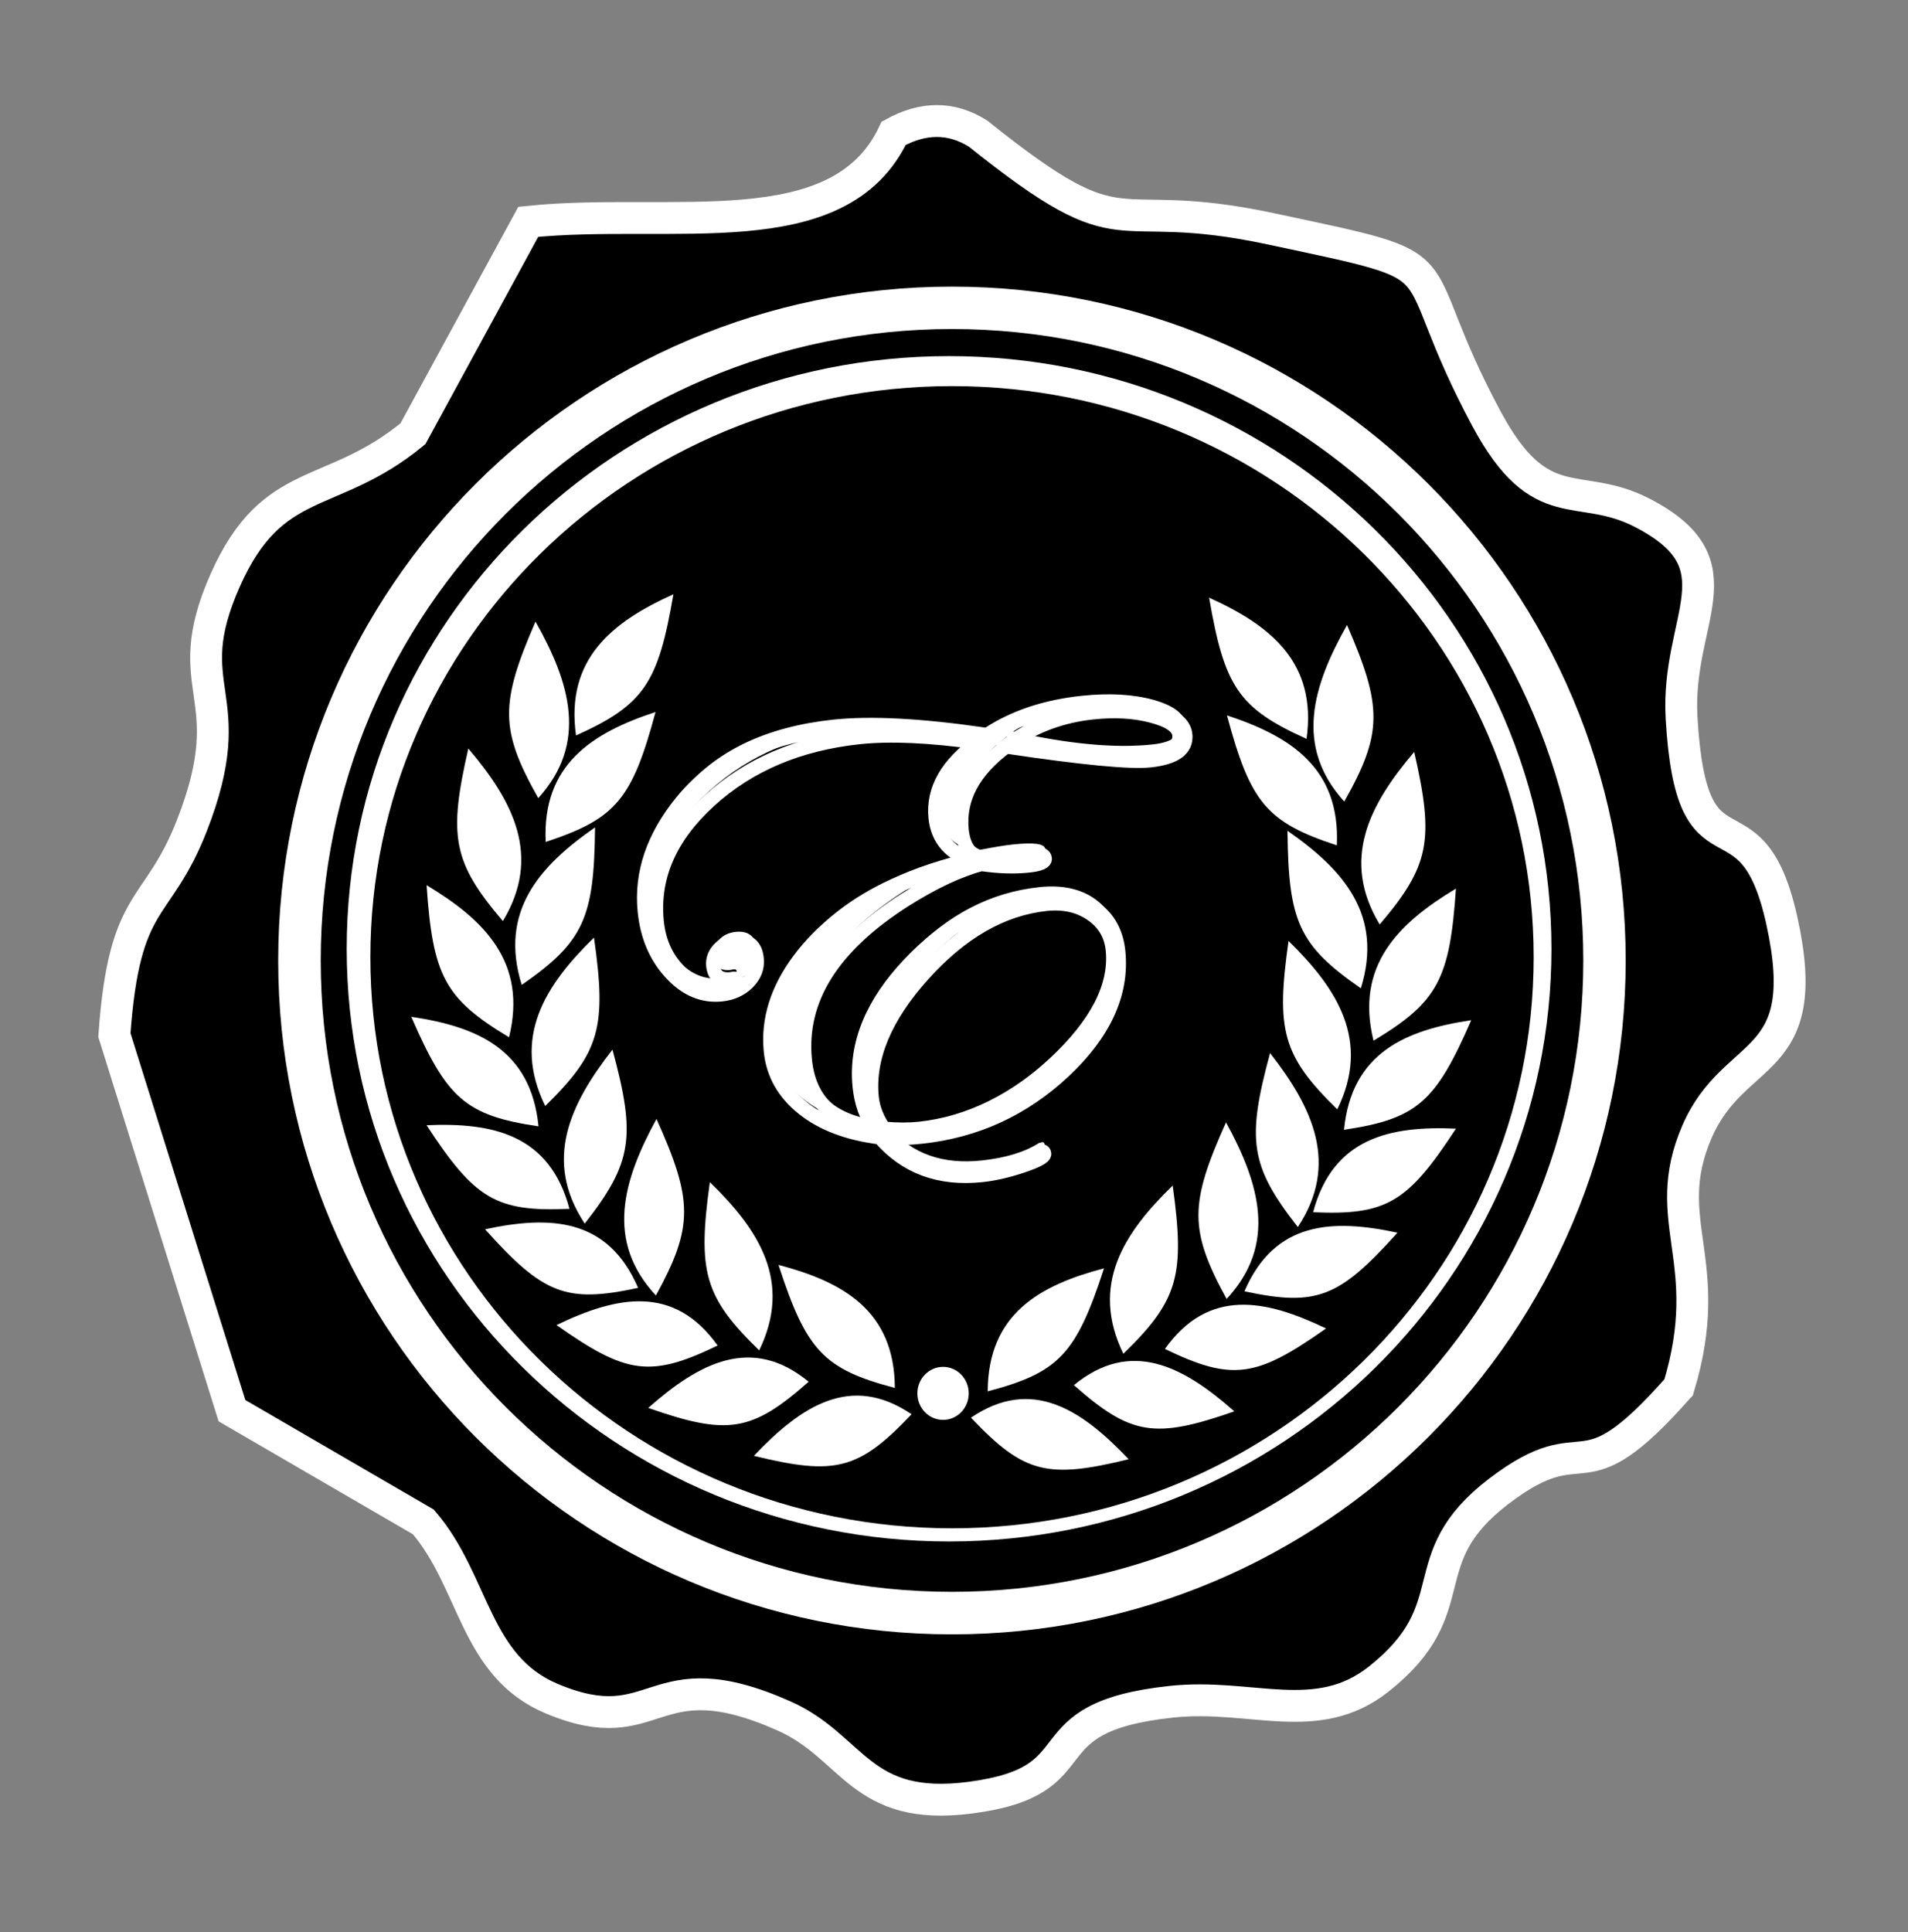 <?xml version="1.0" encoding="UTF-8" standalone="no"?>
<!-- Generator: Adobe Illustrator 21.1.0, SVG Export Plug-In . SVG Version: 6.00 Build 0)  -->

<svg
   xmlns:dc="http://purl.org/dc/elements/1.1/"
   xmlns:cc="http://creativecommons.org/ns#"
   xmlns:rdf="http://www.w3.org/1999/02/22-rdf-syntax-ns#"
   xmlns:svg="http://www.w3.org/2000/svg"
   xmlns="http://www.w3.org/2000/svg"
   xmlns:sodipodi="http://sodipodi.sourceforge.net/DTD/sodipodi-0.dtd"
   xmlns:inkscape="http://www.inkscape.org/namespaces/inkscape"
   version="1.1"
   id="Layer_1"
   x="0px"
   y="0px"
   viewBox="0 0 15.9 16.1"
   style="enable-background:new 0 0 15.9 16.1;"
   xml:space="preserve"
   sodipodi:docname="logo_tunqui_mini.svg"
   inkscape:version="0.92.4 (unknown)"><rect x="0" y="0" width="15.9" height="16.1" fill="#808080" stroke="none"/><defs
   id="defs985">
	
		<linearGradient
   gradientTransform="matrix(1,0,0,-1,0,31)"
   y2="14.224"
   x2="13.655"
   y1="29.891"
   x1="2.405"
   gradientUnits="userSpaceOnUse"
   id="SVGID_1_">
		<stop
   id="stop971"
   style="stop-color:#04BEFE"
   offset="0" />
		<stop
   id="stop973"
   style="stop-color:#19A6F1"
   offset="0.504" />
		<stop
   id="stop975"
   style="stop-color:#318BE3"
   offset="1" />
	</linearGradient>
	
</defs><sodipodi:namedview
   pagecolor="#ffffff"
   bordercolor="#666666"
   borderopacity="1"
   objecttolerance="10"
   gridtolerance="10"
   guidetolerance="10"
   inkscape:pageopacity="0"
   inkscape:pageshadow="2"
   inkscape:window-width="1920"
   inkscape:window-height="1016"
   id="namedview983"
   showgrid="false"
   inkscape:zoom="29.348755"
   inkscape:cx="13.068832"
   inkscape:cy="11.485539"
   inkscape:window-x="1600"
   inkscape:window-y="27"
   inkscape:window-maximized="1"
   inkscape:current-layer="Layer_1" />
<style
   type="text/css"
   id="style969">
	.st0{fill:url(#SVGID_1_);}
</style>

<ellipse
   ry="8"
   rx="8"
   cy="8.1"
   cx="8"
   id="ellipse1778"
   style="opacity:1;fill:none;fill-opacity:0.972;stroke:none;stroke-width:0.137;stroke-linecap:round;stroke-linejoin:round;stroke-miterlimit:4;stroke-dasharray:none;stroke-dashoffset:0;stroke-opacity:1" /><g
   transform="matrix(0.559,0,0,0.559,0.018,-149.931)"
   id="g392"><path
     inkscape:connector-curvature="0"
     id="path49"
     style="fill:#000000;fill-opacity:1;fill-rule:evenodd;stroke:#ffffff;stroke-width:0.475;stroke-linecap:butt;stroke-linejoin:miter;stroke-miterlimit:22.926;stroke-dasharray:none;stroke-opacity:1"
     d="m 24.993,288.888 c 0.572,-1.89 -0.307,-2.464 0.272,-3.805 0.559,-1.293 1.759,-0.919 1.265,-3.151 -0.46,-2.077 -1.343,-0.425 -1.494,-3.016 -0.086,-1.49 0.91,-2.284 -0.583,-3.058 -0.955,-0.495 -1.514,0.108 -2.325,-1.403 -1.339,-2.496 -0.241,-2.197 -3.221,-2.833 -2.489,-0.53 -2.063,0.42 -4.359,-1.418 -0.406,-0.255 -0.825,-0.243 -1.257,-0.005 -0.814,1.725 -3.316,1.099 -5.448,1.32 l -1.719,3.158 c -1.216,1.003 -2.09,0.589 -2.798,2.183 -0.738,1.662 0.282,1.668 -0.499,3.661 -0.518,1.322 -1.005,1.014 -1.154,3.119 l 1.753,5.599 2.853,1.658 c 0.769,0.894 0.759,2.152 1.918,2.636 1.595,0.666 1.462,-0.632 3.459,0.256 1.042,0.463 1.127,1.432 2.776,1.218 1.938,-0.251 0.784,-1.194 3.001,-1.43 1.19,-0.127 2.167,0.391 3.086,-0.336 1.355,-1.071 0.449,-1.776 1.794,-2.802 1.36,-1.037 1.147,0.193 2.68,-1.551 z" /><path
     inkscape:connector-curvature="0"
     id="path51"
     style="fill:none;stroke:#ffffff;stroke-width:1.266;stroke-linecap:butt;stroke-linejoin:miter;stroke-miterlimit:22.926;stroke-dasharray:none;stroke-opacity:1"
     d="m 14.159,273.118 c 5.197,0 9.411,4.213 9.411,9.411 0,5.197 -4.213,9.411 -9.411,9.411 -5.197,0 -9.411,-4.213 -9.411,-9.411 0,-5.197 4.213,-9.411 9.411,-9.411 z" /><path
     inkscape:connector-curvature="0"
     id="path53"
     style="fill:#000000;fill-opacity:1;fill-rule:evenodd;stroke:none;stroke-width:0.223"
     d="m 14.16,273.117 c 5.197,0 9.411,4.213 9.411,9.411 0,5.197 -4.213,9.411 -9.411,9.411 -5.197,0 -9.411,-4.213 -9.411,-9.411 0,-5.197 4.213,-9.411 9.411,-9.411" /><g
     transform="matrix(0,0.219,0.223,0,-19.883,429.031)"
     id="g55"><path
       inkscape:connector-curvature="0"
       id="path57"
       style="fill:none;stroke:#ffffff;stroke-width:2.872;stroke-linecap:butt;stroke-linejoin:miter;stroke-miterlimit:22.926;stroke-dasharray:none;stroke-opacity:1"
       d="m -708.656,152.463 c 0,21.447 17.416,38.833 38.901,38.833 21.484,0 38.901,-17.386 38.901,-38.833 0,-21.446 -17.417,-38.833 -38.901,-38.833 -21.485,0 -38.901,17.386 -38.901,38.833 z" /></g><path
     inkscape:connector-curvature="0"
     id="path59"
     style="fill:#000000;fill-opacity:1;fill-rule:evenodd;stroke:none;stroke-width:0.223"
     d="m 14.16,273.968 c 4.789,0 8.671,3.811 8.671,8.512 0,4.701 -3.882,8.512 -8.671,8.512 -4.789,0 -8.671,-3.811 -8.671,-8.512 0,-4.701 3.882,-8.512 8.671,-8.512" /><path
     inkscape:connector-curvature="0"
     id="path61"
     style="fill:#ffffff;fill-opacity:1;fill-rule:nonzero;stroke:none;stroke-width:0.223"
     d="m 17.647,279.022 c 0.021,0.213 -0.156,0.34 -0.53,0.379 -0.296,0.032 -1.01,-0.037 -2.145,-0.206 -0.486,0.363 -0.707,0.777 -0.662,1.242 0.022,0.226 0.112,0.373 0.269,0.442 0.213,-0.041 0.376,-0.068 0.485,-0.079 0.316,-0.034 0.479,-0.012 0.486,0.068 0.005,0.05 -0.077,0.085 -0.243,0.103 -0.213,0.023 -0.448,0.015 -0.704,-0.022 -0.333,0.088 -0.712,0.266 -1.138,0.534 -1.083,0.689 -1.582,1.483 -1.495,2.387 0.058,0.599 0.406,0.945 1.044,1.04 -0.131,-0.181 -0.208,-0.397 -0.233,-0.651 -0.06,-0.625 0.189,-1.232 0.75,-1.821 0.56,-0.591 1.204,-0.925 1.929,-1.002 0.335,-0.036 0.609,0.022 0.824,0.171 0.214,0.151 0.335,0.369 0.363,0.658 0.06,0.617 -0.212,1.208 -0.815,1.773 -0.603,0.564 -1.311,0.89 -2.125,0.977 -0.165,0.018 -0.32,0.024 -0.464,0.02 0.331,0.378 0.783,0.536 1.358,0.475 0.355,-0.038 0.641,-0.124 0.854,-0.26 l 0.054,-0.014 c 0.019,0.003 0.03,0.015 0.032,0.034 0.004,0.044 -0.103,0.103 -0.324,0.177 -0.219,0.074 -0.423,0.12 -0.608,0.14 -0.635,0.068 -1.143,-0.121 -1.524,-0.562 -0.476,-0.059 -0.858,-0.204 -1.146,-0.434 -0.288,-0.23 -0.45,-0.516 -0.483,-0.858 -0.044,-0.459 0.096,-0.91 0.423,-1.35 0.326,-0.44 0.784,-0.795 1.373,-1.066 0.355,-0.166 0.767,-0.303 1.236,-0.41 -0.352,-0.113 -0.543,-0.331 -0.575,-0.654 -0.04,-0.415 0.172,-0.789 0.637,-1.12 -0.723,-0.102 -1.313,-0.127 -1.773,-0.079 -0.9,0.096 -1.644,0.411 -2.232,0.947 -0.588,0.536 -0.851,1.136 -0.787,1.802 0.029,0.297 0.138,0.543 0.325,0.738 0.189,0.195 0.398,0.279 0.633,0.254 0.16,-0.017 0.239,-0.053 0.234,-0.107 -0.003,-0.028 -0.032,-0.034 -0.09,-0.018 -0.16,0.017 -0.249,-0.052 -0.264,-0.206 -0.009,-0.088 0.02,-0.168 0.086,-0.239 0.066,-0.071 0.148,-0.111 0.249,-0.122 0.195,-0.021 0.301,0.066 0.32,0.263 0.013,0.13 -0.033,0.246 -0.135,0.349 -0.102,0.101 -0.233,0.161 -0.39,0.178 -0.283,0.03 -0.538,-0.077 -0.761,-0.321 -0.225,-0.243 -0.356,-0.552 -0.392,-0.925 -0.054,-0.561 0.129,-1.102 0.553,-1.621 0.502,-0.617 1.257,-0.98 2.263,-1.087 0.559,-0.059 1.316,-0.02 2.269,0.119 0.398,-0.257 0.877,-0.415 1.433,-0.474 0.414,-0.044 0.772,-0.023 1.076,0.061 0.303,0.086 0.462,0.21 0.478,0.375 z m -0.094,2e-4 c -0.012,-0.123 -0.149,-0.219 -0.408,-0.286 -0.26,-0.069 -0.553,-0.085 -0.88,-0.051 -0.447,0.048 -0.845,0.192 -1.193,0.432 0.833,0.187 1.525,0.251 2.075,0.192 0.287,-0.03 0.422,-0.127 0.406,-0.287 z m -0.992,3.212 c -0.022,-0.229 -0.128,-0.408 -0.315,-0.537 -0.187,-0.131 -0.414,-0.182 -0.677,-0.154 -0.654,0.07 -1.265,0.42 -1.833,1.052 -0.568,0.631 -0.824,1.242 -0.767,1.831 0.017,0.17 0.083,0.339 0.202,0.506 0.179,0.015 0.343,0.016 0.492,7e-5 0.716,-0.076 1.392,-0.41 2.025,-1.001 0.633,-0.59 0.925,-1.156 0.872,-1.698" /><g
     transform="matrix(0.223,0,0,-0.223,-19.883,429.031)"
     id="g63"><g
       transform="matrix(0.96,-0.026,0.027,1,0,0)"
       id="g65"><path
         inkscape:connector-curvature="0"
         id="path67"
         style="fill:none;stroke:#ffffff;stroke-width:0.962;stroke-linecap:butt;stroke-linejoin:miter;stroke-miterlimit:22.926;stroke-dasharray:none;stroke-opacity:1"
         d="m 156.262,676.104 c 0.123,-0.949 -0.685,-1.539 -2.423,-1.761 -1.375,-0.177 -4.716,0.043 -10.031,0.665 -2.22,-1.684 -3.199,-3.563 -2.931,-5.642 0.13,-1.007 0.568,-1.658 1.312,-1.945 0.989,0.208 1.744,0.349 2.251,0.414 1.47,0.188 2.231,0.109 2.277,-0.246 0.029,-0.224 -0.347,-0.391 -1.122,-0.49 -0.992,-0.128 -2.09,-0.121 -3.285,0.013 -1.542,-0.433 -3.288,-1.276 -5.239,-2.528 -4.966,-3.215 -7.194,-6.83 -6.673,-10.865 0.345,-2.674 2.012,-4.183 5.001,-4.529 -0.632,0.795 -1.021,1.754 -1.167,2.885 -0.36,2.789 0.728,5.537 3.272,8.241 2.536,2.712 5.498,4.285 8.872,4.718 1.557,0.2 2.845,-0.025 3.863,-0.668 1.019,-0.65 1.607,-1.613 1.773,-2.903 0.355,-2.753 -0.837,-5.433 -3.578,-8.038 -2.742,-2.598 -6.002,-4.143 -9.79,-4.629 -0.768,-0.099 -1.49,-0.147 -2.16,-0.145 1.59,-1.652 3.72,-2.307 6.393,-1.964 1.651,0.212 2.974,0.632 3.952,1.266 l 0.249,0.069 c 0.09,-0.011 0.141,-0.063 0.152,-0.15 0.025,-0.196 -0.469,-0.472 -1.49,-0.832 -1.014,-0.358 -1.955,-0.59 -2.817,-0.7 -2.954,-0.379 -5.345,0.405 -7.177,2.335 -2.228,0.207 -4.028,0.809 -5.401,1.804 -1.373,0.995 -2.161,2.256 -2.358,3.785 -0.265,2.05 0.334,4.086 1.804,6.094 1.463,2.007 3.555,3.653 6.268,4.936 1.636,0.785 3.538,1.448 5.713,1.985 -1.657,0.465 -2.575,1.415 -2.761,2.857 -0.239,1.855 0.705,3.552 2.832,5.092 -3.383,0.369 -6.141,0.413 -8.277,0.139 -4.186,-0.537 -7.614,-2.037 -10.291,-4.509 -2.677,-2.472 -3.828,-5.19 -3.444,-8.16 0.172,-1.326 0.709,-2.413 1.607,-3.263 0.905,-0.849 1.892,-1.201 2.986,-1.06 0.746,0.096 1.106,0.267 1.076,0.506 -0.016,0.123 -0.152,0.15 -0.422,0.071 -0.746,-0.096 -1.167,0.204 -1.256,0.892 -0.051,0.391 0.072,0.753 0.369,1.079 0.296,0.325 0.677,0.514 1.148,0.574 0.905,0.116 1.41,-0.261 1.523,-1.138 0.075,-0.579 -0.122,-1.105 -0.584,-1.577 -0.463,-0.464 -1.066,-0.748 -1.798,-0.842 -1.318,-0.169 -2.517,0.281 -3.589,1.344 -1.079,1.062 -1.727,2.43 -1.942,4.096 -0.324,2.507 0.465,4.95 2.375,7.324 2.263,2.824 5.738,4.536 10.416,5.136 2.6,0.334 6.137,0.249 10.597,-0.261 1.826,1.199 4.039,1.962 6.624,2.293 1.926,0.247 3.596,0.196 5.024,-0.144 1.422,-0.348 2.183,-0.883 2.278,-1.623 z m -0.44,-0.012 c -0.071,0.55 -0.72,0.961 -1.941,1.232 -1.221,0.278 -2.588,0.316 -4.109,0.121 -2.079,-0.266 -3.918,-0.959 -5.511,-2.077 3.908,-0.736 7.144,-0.94 9.7,-0.612 1.332,0.17 1.952,0.618 1.859,1.335 z M 151.598,661.593 c -0.132,1.022 -0.646,1.81 -1.535,2.366 -0.889,0.564 -1.954,0.766 -3.178,0.609 -3.041,-0.39 -5.847,-2.032 -8.418,-4.932 -2.571,-2.893 -3.686,-5.658 -3.347,-8.288 0.098,-0.76 0.43,-1.506 1.004,-2.243 0.838,-0.047 1.601,-0.031 2.297,0.059 3.331,0.427 6.44,2.004 9.321,4.723 2.881,2.719 4.169,5.285 3.856,7.705 z" /></g><path
       inkscape:connector-curvature="0"
       id="path69"
       style="fill:#ffffff;fill-opacity:1;fill-rule:evenodd;stroke:none"
       d="m 134.035,681.438 c -1.024,-5.943 -1.955,-7.383 -6.512,-9.438 -0.716,5.124 2.435,7.598 6.512,9.438" /><path
       inkscape:connector-curvature="0"
       id="path71"
       style="fill:#ffffff;fill-opacity:1;fill-rule:evenodd;stroke:none"
       d="m 169.847,681.209 c 1.024,-5.942 1.955,-7.382 6.512,-9.437 0.716,5.124 -2.435,7.598 -6.512,9.437" /><path
       inkscape:connector-curvature="0"
       id="path73"
       style="fill:#ffffff;fill-opacity:1;fill-rule:evenodd;stroke:none"
       d="m 141.059,636.614 c 1.859,-5.697 2.985,-6.963 7.779,-8.223 -0.024,5.183 -3.49,7.094 -7.779,8.223" /><path
       inkscape:connector-curvature="0"
       id="path75"
       style="fill:#ffffff;fill-opacity:1;fill-rule:evenodd;stroke:none"
       d="m 162.823,636.386 c -1.859,-5.697 -2.985,-6.963 -7.779,-8.223 0.024,5.183 3.489,7.094 7.779,8.223" /><path
       inkscape:connector-curvature="0"
       id="path77"
       style="fill:#ffffff;fill-opacity:1;fill-rule:evenodd;stroke:none"
       d="m 139.415,623.851 c 5.42,-1.325 7.004,-0.962 10.539,2.781 -4.042,2.741 -7.375,0.568 -10.539,-2.781" /><path
       inkscape:connector-curvature="0"
       id="path79"
       style="fill:#ffffff;fill-opacity:1;fill-rule:evenodd;stroke:none"
       d="m 164.467,623.623 c -5.42,-1.325 -7.004,-0.962 -10.539,2.781 4.042,2.74 7.375,0.567 10.539,-2.781" /><path
       inkscape:connector-curvature="0"
       id="path81"
       style="fill:#ffffff;fill-opacity:1;fill-rule:evenodd;stroke:none"
       d="m 132.351,627.053 c 5.291,-1.843 6.897,-1.634 10.724,1.753 -3.803,3.12 -7.3,1.277 -10.724,-1.753" /><path
       inkscape:connector-curvature="0"
       id="path83"
       style="fill:#ffffff;fill-opacity:1;fill-rule:evenodd;stroke:none"
       d="m 171.531,626.825 c -5.291,-1.843 -6.898,-1.634 -10.724,1.753 3.802,3.12 7.3,1.277 10.724,-1.753" /><path
       inkscape:connector-curvature="0"
       id="path85"
       style="fill:#ffffff;fill-opacity:1;fill-rule:evenodd;stroke:none"
       d="m 126.219,632.593 c 4.662,-3.288 6.263,-3.545 10.771,-1.368 -2.918,4.096 -6.737,3.315 -10.771,1.368" /><path
       inkscape:connector-curvature="0"
       id="path87"
       style="fill:#ffffff;fill-opacity:1;fill-rule:evenodd;stroke:none"
       d="m 177.663,632.365 c -4.662,-3.288 -6.263,-3.546 -10.771,-1.369 2.918,4.096 6.737,3.315 10.771,1.369" /><path
       inkscape:connector-curvature="0"
       id="path89"
       style="fill:#ffffff;fill-opacity:1;fill-rule:evenodd;stroke:none"
       d="m 121.444,638.994 c 3.882,-4.325 5.391,-4.96 10.229,-3.917 -2.017,4.695 -5.9,4.849 -10.229,3.917" /><path
       inkscape:connector-curvature="0"
       id="path91"
       style="fill:#ffffff;fill-opacity:1;fill-rule:evenodd;stroke:none"
       d="m 182.437,638.766 c -3.882,-4.324 -5.391,-4.96 -10.229,-3.917 2.018,4.695 5.9,4.849 10.229,3.917" /><path
       inkscape:connector-curvature="0"
       id="path93"
       style="fill:#ffffff;fill-opacity:1;fill-rule:evenodd;stroke:none"
       d="m 116.512,653.196 c 2.38,-5.463 3.618,-6.597 8.505,-7.322 -0.506,5.154 -4.132,6.673 -8.505,7.322" /><path
       inkscape:connector-curvature="0"
       id="path95"
       style="fill:#ffffff;fill-opacity:1;fill-rule:evenodd;stroke:none"
       d="m 187.37,652.968 c -2.38,-5.463 -3.618,-6.597 -8.505,-7.322 0.506,5.154 4.132,6.673 8.505,7.322" /><path
       inkscape:connector-curvature="0"
       id="path97"
       style="fill:#ffffff;fill-opacity:1;fill-rule:evenodd;stroke:none"
       d="m 117.533,645.949 c 3.223,-4.925 4.624,-5.805 9.552,-5.587 -1.328,4.977 -5.142,5.782 -9.552,5.587" /><path
       inkscape:connector-curvature="0"
       id="path99"
       style="fill:#ffffff;fill-opacity:1;fill-rule:evenodd;stroke:none"
       d="m 186.349,645.721 c -3.223,-4.925 -4.624,-5.806 -9.552,-5.587 1.328,4.977 5.142,5.781 9.552,5.587" /><path
       inkscape:connector-curvature="0"
       id="path101"
       style="fill:#ffffff;fill-opacity:1;fill-rule:evenodd;stroke:none"
       d="m 128.725,658.492 c 0.849,-5.975 0.41,-7.67 -3.259,-11.257 -2.241,4.574 -0.024,8.047 3.259,11.257" /><path
       inkscape:connector-curvature="0"
       id="path103"
       style="fill:#ffffff;fill-opacity:1;fill-rule:evenodd;stroke:none"
       d="m 175.157,658.264 c -0.849,-5.975 -0.41,-7.67 3.259,-11.256 2.24,4.574 0.024,8.046 -3.259,11.256" /><path
       inkscape:connector-curvature="0"
       id="path105"
       style="fill:#ffffff;fill-opacity:1;fill-rule:evenodd;stroke:none"
       d="m 129.961,651 c 1.571,-5.799 1.344,-7.542 -1.855,-11.628 -2.779,4.209 -1.006,7.972 1.855,11.628" /><path
       inkscape:connector-curvature="0"
       id="path107"
       style="fill:#ffffff;fill-opacity:1;fill-rule:evenodd;stroke:none"
       d="m 173.921,650.772 c -1.572,-5.799 -1.344,-7.542 1.855,-11.628 2.779,4.209 1.006,7.972 -1.855,11.628" /><path
       inkscape:connector-curvature="0"
       id="path109"
       style="fill:#ffffff;fill-opacity:1;fill-rule:evenodd;stroke:none"
       d="m 132.905,646.369 c 2.442,-5.431 2.485,-7.191 -0.04,-11.802 -3.388,3.643 -2.219,7.676 0.04,11.802" /><path
       inkscape:connector-curvature="0"
       id="path111"
       style="fill:#ffffff;fill-opacity:1;fill-rule:evenodd;stroke:none"
       d="m 170.977,646.14 c -2.442,-5.43 -2.485,-7.191 0.04,-11.802 3.387,3.643 2.219,7.676 -0.04,11.802" /><path
       inkscape:connector-curvature="0"
       id="path113"
       style="fill:#ffffff;fill-opacity:1;fill-rule:evenodd;stroke:none"
       d="m 136.471,642.144 c -0.829,-5.978 -0.384,-7.671 3.298,-11.243 2.225,4.582 -0.004,8.047 -3.298,11.243" /><path
       inkscape:connector-curvature="0"
       id="path115"
       style="fill:#ffffff;fill-opacity:1;fill-rule:evenodd;stroke:none"
       d="m 167.41,641.916 c 0.829,-5.978 0.384,-7.672 -3.298,-11.243 -2.225,4.583 0.004,8.047 3.298,11.243" /><path
       inkscape:connector-curvature="0"
       id="path117"
       style="fill:#ffffff;fill-opacity:1;fill-rule:evenodd;stroke:none"
       d="m 117.535,661.993 c 0.412,-6.029 1.191,-7.573 5.511,-10.165 1.233,5.006 -1.647,7.845 -5.511,10.165" /><path
       inkscape:connector-curvature="0"
       id="path119"
       style="fill:#ffffff;fill-opacity:1;fill-rule:evenodd;stroke:none"
       d="m 186.347,661.764 c -0.412,-6.029 -1.192,-7.572 -5.511,-10.165 -1.234,5.006 1.646,7.844 5.511,10.165" /><path
       inkscape:connector-curvature="0"
       id="path121"
       style="fill:#ffffff;fill-opacity:1;fill-rule:evenodd;stroke:none"
       d="m 120.325,671.126 c -1.343,-5.867 -1.047,-7.598 2.309,-11.532 2.611,4.334 0.693,8.011 -2.309,11.532" /><path
       inkscape:connector-curvature="0"
       id="path123"
       style="fill:#ffffff;fill-opacity:1;fill-rule:evenodd;stroke:none"
       d="m 183.557,670.898 c 1.343,-5.867 1.047,-7.598 -2.309,-11.532 -2.612,4.334 -0.693,8.011 2.309,11.532" /><path
       inkscape:connector-curvature="0"
       id="path125"
       style="fill:#ffffff;fill-opacity:1;fill-rule:evenodd;stroke:none"
       d="m 128.795,665.856 c -0.057,-6.046 -0.743,-7.64 -4.901,-10.528 -1.526,4.91 1.181,7.943 4.901,10.528" /><path
       inkscape:connector-curvature="0"
       id="path127"
       style="fill:#ffffff;fill-opacity:1;fill-rule:evenodd;stroke:none"
       d="m 175.087,665.628 c 0.056,-6.045 0.743,-7.64 4.901,-10.528 1.526,4.91 -1.181,7.943 -4.901,10.528" /><path
       inkscape:connector-curvature="0"
       id="path129"
       style="fill:#ffffff;fill-opacity:1;fill-rule:evenodd;stroke:none"
       d="m 132.84,673.569 c -1.562,-5.802 -2.621,-7.134 -7.342,-8.685 -0.244,5.176 3.118,7.296 7.342,8.685" /><path
       inkscape:connector-curvature="0"
       id="path131"
       style="fill:#ffffff;fill-opacity:1;fill-rule:evenodd;stroke:none"
       d="m 171.041,673.341 c 1.562,-5.802 2.621,-7.134 7.343,-8.685 0.244,5.176 -3.118,7.296 -7.343,8.685" /><path
       inkscape:connector-curvature="0"
       id="path133"
       style="fill:#ffffff;fill-opacity:1;fill-rule:evenodd;stroke:none"
       d="m 124.816,679.611 c -2.375,-5.466 -2.396,-7.227 0.185,-11.8 3.342,3.692 2.124,7.707 -0.185,11.8" /><path
       inkscape:connector-curvature="0"
       id="path135"
       style="fill:#ffffff;fill-opacity:1;fill-rule:evenodd;stroke:none"
       d="m 179.066,679.383 c 2.375,-5.465 2.396,-7.227 -0.185,-11.8 -3.342,3.692 -2.124,7.707 0.185,11.8" /><path
       inkscape:connector-curvature="0"
       id="path137"
       style="fill:#ffffff;fill-opacity:1;fill-rule:evenodd;stroke:none"
       d="m 152.061,629.798 c -0.948,0 -1.717,-0.793 -1.717,-1.772 0,-0.979 0.769,-1.772 1.717,-1.772 0.948,0 1.717,0.793 1.717,1.772 0,0.979 -0.768,1.772 -1.717,1.772" /></g></g></svg>